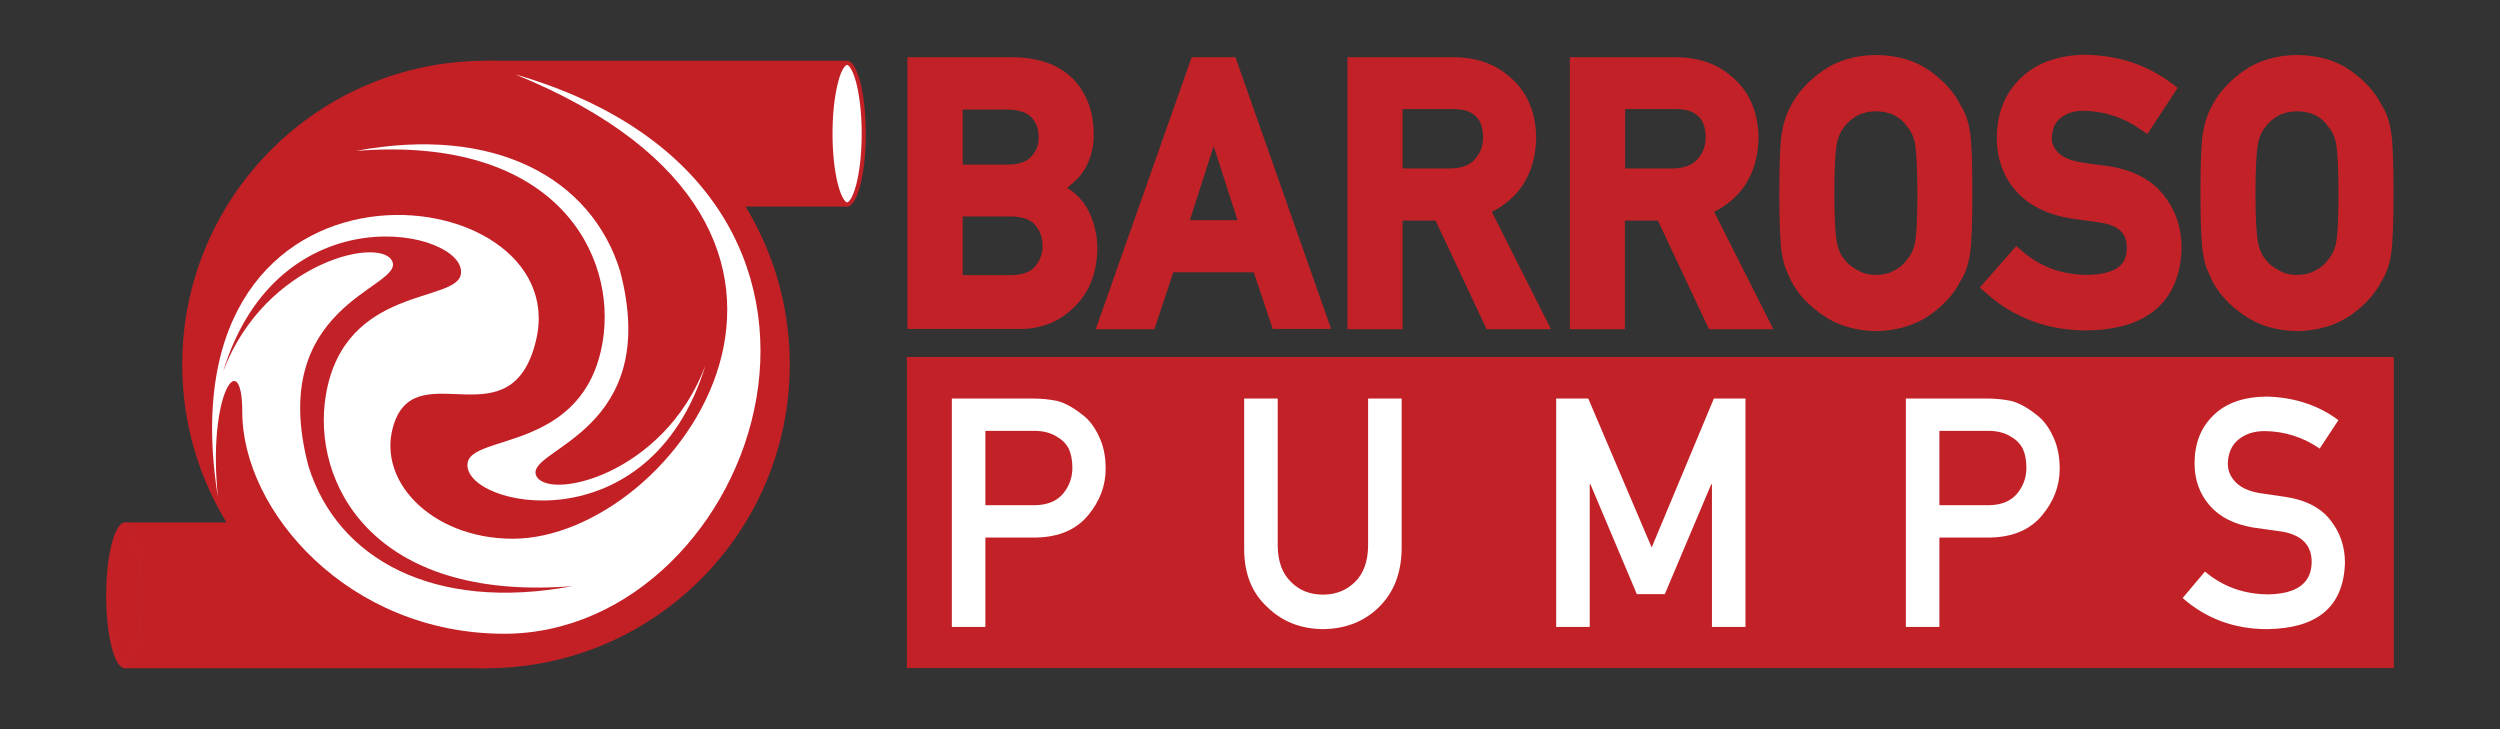 <svg version="1.1" id="Logo" xmlns="http://www.w3.org/2000/svg" xmlns:xlink="http://www.w3.org/1999/xlink" x="0" y="0" viewBox="0 0 1028.8 300" enable-background="new 0 0 1028.8 300" xml:space="preserve"><rect x="0" y="0" width="1028.8" height="300" fill="#333333" stroke="none"/><g id="Tubes"><rect x="200" y="25" fill="#C32026" width="148.6" height="60"/><path fill="#FFF" d="M348.6,84.2c-3.2,0-6.8-12-6.8-29.2s3.6-29.2,6.8-29.2c3.2,0,6.8,12,6.8,29.2S351.8,84.2,348.6,84.2z"/><path fill="#C32026" d="M348.6,26.7c0.5,0,2.2,1.4,3.8,7.5c1.4,5.5,2.2,12.9,2.2,20.8s-0.8,15.3-2.2,20.8 c-1.6,6.2-3.3,7.5-3.8,7.5s-2.2-1.4-3.8-7.5c-1.4-5.5-2.2-12.9-2.2-20.8c0-7.9,0.8-15.3,2.2-20.8C346.3,28,348.1,26.7,348.6,26.7 M348.6,25c-4.2,0-7.7,13.4-7.7,30s3.4,30,7.7,30c4.2,0,7.7-13.4,7.7-30S352.8,25,348.6,25L348.6,25z"/><g><rect x="51.4" y="215" fill="#C32026" width="148.6" height="60"/><path fill="#C32026" d="M51.4,274.2c-3.2,0-6.8-12-6.8-29.2s3.6-29.2,6.8-29.2s6.8,12,6.8,29.2S54.7,274.2,51.4,274.2z"/><path fill="#C22227" d="M51.4,216.7c0.5,0,2.2,1.4,3.8,7.5c1.4,5.5,2.2,12.9,2.2,20.8s-0.8,15.3-2.2,20.8 c-1.6,6.2-3.3,7.5-3.8,7.5s-2.2-1.4-3.8-7.5c-1.4-5.5-2.2-12.9-2.2-20.8s0.8-15.3,2.2-20.8C49.2,218,50.9,216.7,51.4,216.7 M51.4,215c-4.2,0-7.7,13.4-7.7,30s3.4,30,7.7,30s7.7-13.4,7.7-30S55.7,215,51.4,215L51.4,215z"/></g></g><g id="Graphic"><circle fill="#C32026" cx="200" cy="150" r="125"/><g id="Swirl_1_"><path fill="#FFF" d="M89.7,204.7C65.1,51.7,236.9,71.6,220.6,140c-10,42.1-48.2,6.2-58.2,33.6c-8.5,23.6,15,48.1,48.6,48.1 c67.2,0,159-126.9,1-191.1c166,48.1,100.3,230.2-4.5,230.2c-64.2,0-107.8-50.6-107.8-91.3C99.7,142,85.2,161.5,89.7,204.7z"/><path fill="#C22227" d="M91.8,152.9c23-75,100-58.2,97.9-40.3c-1.4,12.3-48,4.6-55.6,50c-6,35.7,18.9,85.2,101.5,78.6 c-57.1,10.7-96.9-11.2-108.7-49.5c-17.3-65.8,37.8-72.9,34.7-83.7C158.2,96.8,109.2,107,91.8,152.9z"/><path fill="#FFF" d="M290.3,150.4c-23,75-100,58.2-97.9,40.3c1.4-12.3,48-4.6,55.6-50c6-35.7-18.9-85.2-101.5-78.6 c57.1-10.7,96.9,11.2,108.7,49.5c17.3,65.8-37.8,72.9-34.7,83.7C224,206.5,273,196.3,290.3,150.4z"/></g></g><g id="Barroso_Pumps"><rect x="373.2" y="146.9" fill="#C22227" width="611.9" height="128"/><g id="Pumps"><path fill="#FFF" d="M907.4,235.2c7.3,6.2,15.9,9.3,25.9,9.4c11.8-0.2,17.8-4.5,18-13.1c0.1-7-3.9-11.2-11.9-12.7 c-3.7-0.5-7.7-1.1-12.1-1.7c-7.8-1.3-13.8-4.3-17.9-9c-4.2-4.8-6.3-10.6-6.3-17.4c0-8.2,2.6-14.9,7.9-19.9 c5.1-5,12.4-7.5,21.8-7.6c11.3,0.3,21.2,3.5,29.5,9.7l-7.7,11.7c-6.8-4.7-14.4-7.1-22.6-7.2c-4.3,0-7.8,1.1-10.6,3.3 c-3,2.3-4.5,5.7-4.6,10.2c0,2.7,1,5.2,3.1,7.4c2,2.2,5.3,3.8,9.8,4.6c2.5,0.4,5.9,0.9,10.3,1.5c8.5,1.2,14.9,4.4,18.9,9.5 c4,5,6.1,10.9,6.1,17.6c-0.5,18-11.1,27.1-32,27.4c-13.5,0-25.1-4.3-34.8-12.8L907.4,235.2z"/><path fill="#FFF" d="M391.7,164h33c3.6,0,7,0.3,10.4,1c3.3,0.9,6.7,2.8,10.1,5.5c2.9,2.1,5.2,5.1,7,9c1.9,3.8,2.8,8.3,2.8,13.4 c0,7-2.4,13.3-7.1,19c-4.9,6-12,9.1-21.4,9.3h-21V258h-13.8V164z M405.5,207.9H426c5.1-0.1,9-1.7,11.6-4.9 c2.5-3.1,3.7-6.6,3.7-10.4c0-3.2-0.5-5.8-1.5-8c-1-1.9-2.5-3.5-4.4-4.6c-2.8-1.9-6.1-2.7-9.9-2.7h-20V207.9z"/><path fill="#FFF" d="M512,164h13.8v60.7c0.1,6.4,1.9,11.3,5.4,14.7c3.4,3.5,7.8,5.3,13.2,5.3c5.4,0,9.8-1.8,13.3-5.3 c3.4-3.4,5.2-8.2,5.3-14.7V164h13.8v62.2c-0.2,9.9-3.3,17.7-9.3,23.6c-6.1,6-13.8,9-23.1,9.1c-9.1-0.1-16.8-3.1-22.9-9.1 c-6.3-5.8-9.4-13.6-9.5-23.5V164z"/><path fill="#FFF" d="M640.6,164h13l26.1,61.3l25.6-61.3h13V258h-13.8v-58.7h-0.3l-19.1,45.2h-11.5l-19.1-45.2h-0.3V258h-13.8 V164z"/><path fill="#FFF" d="M784.3,164h33c3.6,0,7,0.3,10.4,1c3.3,0.9,6.7,2.8,10.1,5.5c2.9,2.1,5.2,5.1,7,9c1.9,3.8,2.8,8.3,2.8,13.4 c0,7-2.4,13.3-7.1,19c-4.9,6-12,9.1-21.4,9.3h-21V258h-13.8V164z M798.1,207.9h20.5c5.1-0.1,9-1.7,11.6-4.9 c2.5-3.1,3.7-6.6,3.7-10.4c0-3.2-0.5-5.8-1.5-8c-1-1.9-2.5-3.5-4.4-4.6c-2.8-1.9-6.1-2.7-9.9-2.7h-20V207.9z"/></g><g id="Barroso_4_"><path fill="#C22227" stroke="#C22227" stroke-width="7.342" stroke-miterlimit="10" d="M377.2,27.2h39.2 c10,0.1,17.4,2.7,22.4,7.7c5,5.1,7.6,11.9,7.6,20.3c0.1,4.3-0.9,8.4-3,12.3c-1.1,1.9-2.6,3.6-4.6,5.3c-2,1.8-4.4,3.4-7.4,4.8V78 c5.5,1.5,9.7,4.5,12.5,9c2.6,4.6,4,9.7,4,15.1c-0.1,9-2.8,16.2-8.2,21.4c-5.3,5.5-12,8.2-19.9,8.2h-42.7V27.2z M392.5,41.3v30.1 h22.2c5.6,0,9.7-1.5,12.4-4.5c2.7-2.8,4-6.3,4-10.5c0-4.2-1.3-7.8-4-10.7c-2.6-2.7-6.8-4.2-12.4-4.3H392.5z M392.5,85.4v31.5h23.7 c5.7-0.1,9.9-1.7,12.5-4.8c2.6-3.1,4-6.7,4-10.9c0-4.3-1.3-8-4-11.1c-2.6-3-6.8-4.6-12.5-4.7H392.5z"/><path fill="#C22227" stroke="#C22227" stroke-width="7.342" stroke-miterlimit="10" d="M518.6,108.4h-38.4l-7.8,23.4h-16.3 L493,27.2h12.8l36.8,104.5h-16.2L518.6,108.4z M514.3,94.3l-14.7-45.7h-0.3l-14.7,45.7H514.3z"/><path fill="#C22227" stroke="#C22227" stroke-width="7.342" stroke-miterlimit="10" d="M558.3,27.2h39.6c8.4,0,15.3,2.3,20.6,6.9 c6.4,5.2,9.8,12.6,10,22.3c-0.2,14.2-6.7,23.9-19.6,29l23.4,46.4h-18.2l-21-44.7h-19.6v44.7h-15.3V27.2z M573.6,73h23.3 c5.8-0.1,10.1-1.8,12.9-5.2c2.8-3.1,4.2-6.9,4.2-11.5c-0.1-5.5-1.8-9.4-5.1-11.9c-2.6-2.2-6.4-3.2-11.3-3.2h-24.1V73z"/><path fill="#C22227" stroke="#C22227" stroke-width="7.342" stroke-miterlimit="10" d="M649.8,27.2h39.6c8.4,0,15.3,2.3,20.6,6.9 c6.4,5.2,9.8,12.6,10,22.3c-0.2,14.2-6.7,23.9-19.6,29l23.4,46.4h-18.2l-21-44.7h-19.6v44.7h-15.3V27.2z M665.1,73h23.3 c5.8-0.1,10.1-1.8,13-5.2c2.8-3.1,4.2-6.9,4.2-11.5c-0.1-5.5-1.8-9.4-5.1-11.9c-2.6-2.2-6.4-3.2-11.3-3.2h-24.1V73z"/><path fill="#C22227" stroke="#C22227" stroke-width="7.342" stroke-miterlimit="10" d="M735.9,79.5c0-12.2,0.3-20.3,1-24.4 c0.7-4.1,1.9-7.4,3.4-10c2.5-4.8,6.4-9.1,11.8-12.9c5.3-3.8,12-5.8,19.9-5.9c8.1,0.1,14.8,2.1,20.1,5.9c5.3,3.8,9.2,8.1,11.5,12.9 c1.7,2.5,2.9,5.9,3.5,10c0.6,4.1,0.9,12.2,0.9,24.4c0,12-0.3,20-0.9,24.2c-0.6,4.2-1.8,7.6-3.5,10.1c-2.4,4.8-6.2,9.1-11.5,12.8 c-5.4,3.8-12.1,5.8-20.1,6c-8-0.2-14.6-2.2-19.9-6c-5.4-3.7-9.3-7.9-11.8-12.8c-0.7-1.6-1.4-3.1-2-4.5c-0.6-1.5-1-3.3-1.4-5.6 C736.2,99.5,735.9,91.4,735.9,79.5z M751.2,79.5c0,10.3,0.4,17.3,1.1,20.9c0.7,3.6,2,6.6,4,8.8c1.6,2.2,3.8,3.9,6.4,5.2 c2.6,1.6,5.7,2.4,9.3,2.4c3.7,0,6.8-0.8,9.5-2.4c2.6-1.3,4.6-3.1,6.1-5.2c2-2.3,3.4-5.2,4.1-8.8c0.7-3.6,1-10.6,1-20.9 c0-10.3-0.4-17.3-1-21.1c-0.7-3.5-2.1-6.4-4.1-8.7c-1.5-2.2-3.6-4-6.1-5.4c-2.7-1.4-5.9-2.1-9.5-2.2c-3.6,0.1-6.7,0.8-9.3,2.2 c-2.6,1.4-4.8,3.2-6.4,5.4c-2,2.3-3.3,5.2-4,8.7C751.6,62.2,751.2,69.2,751.2,79.5z"/><path fill="#C22227" stroke="#C22227" stroke-width="7.342" stroke-miterlimit="10" d="M830.1,106.4c8.1,6.9,17.7,10.3,28.8,10.4 c13.2-0.2,19.8-5,20-14.6c0.1-7.8-4.3-12.5-13.2-14.1c-4.1-0.6-8.5-1.2-13.4-1.9c-8.7-1.5-15.3-4.8-19.9-10 c-4.7-5.3-7-11.8-7-19.4c0-9.1,2.9-16.5,8.8-22.1c5.7-5.5,13.8-8.4,24.2-8.5c12.6,0.3,23.5,3.9,32.8,10.8l-8.5,13 c-7.6-5.2-16-7.9-25.1-8.1c-4.7,0-8.7,1.2-11.8,3.7c-3.3,2.5-5,6.3-5.1,11.3c0,3,1.1,5.7,3.4,8.2c2.3,2.5,5.9,4.2,10.9,5.2 c2.8,0.5,6.6,1,11.4,1.6c9.5,1.3,16.5,4.9,21,10.5c4.5,5.6,6.7,12.1,6.7,19.5c-0.5,20-12.4,30.1-35.5,30.4 c-15,0-27.9-4.8-38.7-14.3L830.1,106.4z"/><path fill="#C22227" stroke="#C22227" stroke-width="7.342" stroke-miterlimit="10" d="M909.2,79.5c0-12.2,0.3-20.3,1-24.4 c0.7-4.1,1.9-7.4,3.4-10c2.5-4.8,6.4-9.1,11.8-12.9c5.3-3.8,12-5.8,19.9-5.9c8.1,0.1,14.8,2.1,20.1,5.9c5.3,3.8,9.2,8.1,11.5,12.9 c1.7,2.5,2.9,5.9,3.5,10c0.6,4.1,0.9,12.2,0.9,24.4c0,12-0.3,20-0.9,24.2c-0.6,4.2-1.8,7.6-3.5,10.1c-2.4,4.8-6.2,9.1-11.5,12.8 c-5.4,3.8-12.1,5.8-20.1,6c-8-0.2-14.6-2.2-19.9-6c-5.4-3.7-9.3-7.9-11.8-12.8c-0.7-1.6-1.4-3.1-2-4.5c-0.6-1.5-1-3.3-1.4-5.6 C909.5,99.5,909.2,91.4,909.2,79.5z M924.5,79.5c0,10.3,0.4,17.3,1.1,20.9c0.7,3.6,2,6.6,4,8.8c1.6,2.2,3.8,3.9,6.4,5.2 c2.6,1.6,5.7,2.4,9.3,2.4c3.7,0,6.8-0.8,9.5-2.4c2.6-1.3,4.6-3.1,6.1-5.2c2-2.3,3.4-5.2,4.1-8.8c0.7-3.6,1-10.6,1-20.9 c0-10.3-0.4-17.3-1-21.1c-0.7-3.5-2.1-6.4-4.1-8.7c-1.5-2.2-3.6-4-6.1-5.4c-2.7-1.4-5.9-2.1-9.5-2.2c-3.6,0.1-6.7,0.8-9.3,2.2 c-2.6,1.4-4.8,3.2-6.4,5.4c-2,2.3-3.3,5.2-4,8.7C924.9,62.2,924.5,69.2,924.5,79.5z"/></g></g></svg>